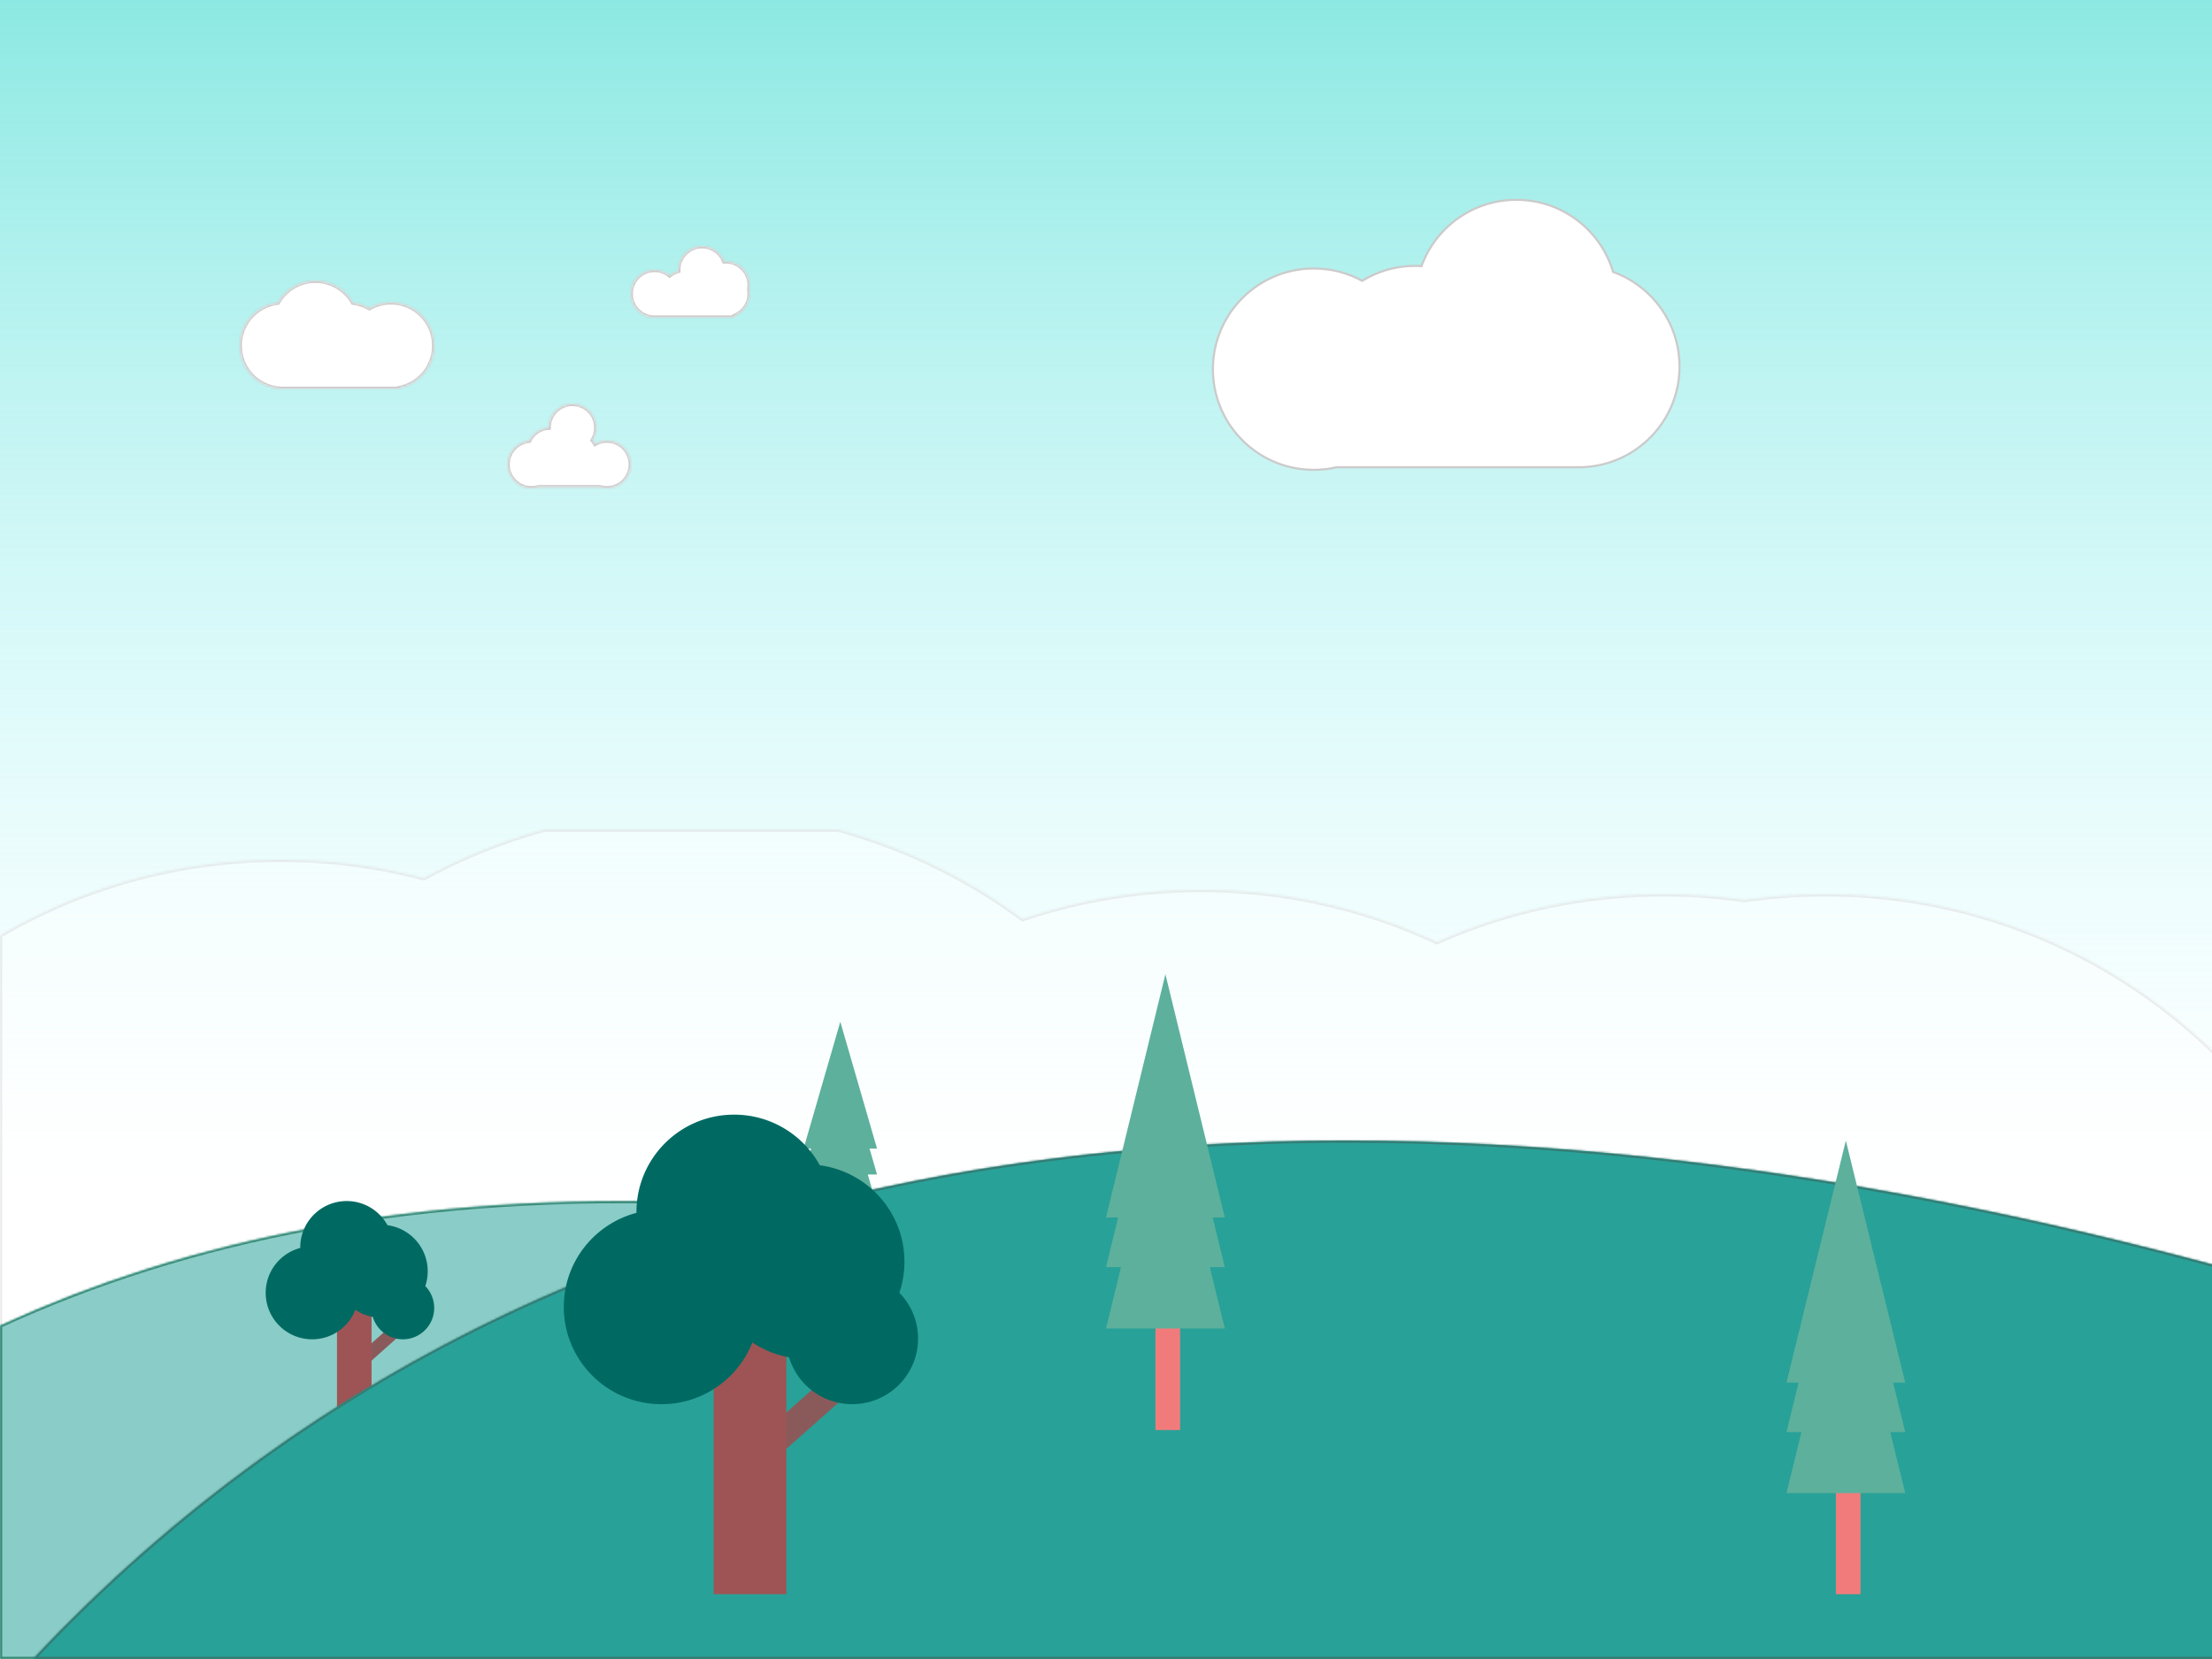 <svg xmlns="http://www.w3.org/2000/svg" width="1024" height="768" fill="none" viewBox="0 0 1024 768">
  <rect x="0" y="0" width="1024" height="768" fill="#333333" stroke="none"/>
  <g clip-path="url(#a)">
    <path fill="#fff" d="M0 0h1024v768H0z"/>
    <path fill="url(#b)" fill-opacity=".73" d="M1024.43-4H-.327v768.418H1024.43V-4Z"/>
    <mask id="c" fill="#fff">
      <path fill-rule="evenodd" d="M1032 494.249V768H0V433.097C38.173 410.786 82.594 398 130 398c22.892 0 45.087 2.981 66.219 8.577A256.377 256.377 0 0 1 252.204 384h135.592c31.289 8.499 60.214 22.738 85.575 41.516C499.312 416.751 527.101 412 556 412c39.027 0 76.031 8.666 109.191 24.177C697.217 421.923 732.683 414 770 414c12.737 0 25.258.923 37.5 2.706A260.078 260.078 0 0 1 845 414c73.597 0 139.997 30.816 187 80.249Z" clip-rule="evenodd"/>
    </mask>
    <path fill="#fff" fill-opacity=".39" fill-rule="evenodd" d="M1032 494.249V768H0V433.097C38.173 410.786 82.594 398 130 398c22.892 0 45.087 2.981 66.219 8.577A256.377 256.377 0 0 1 252.204 384h135.592c31.289 8.499 60.214 22.738 85.575 41.516C499.312 416.751 527.101 412 556 412c39.027 0 76.031 8.666 109.191 24.177C697.217 421.923 732.683 414 770 414c12.737 0 25.258.923 37.5 2.706A260.078 260.078 0 0 1 845 414c73.597 0 139.997 30.816 187 80.249Z" clip-rule="evenodd"/>
    <path fill="#CBCBCB" fill-opacity=".39" d="M1032 494.249h1v-.399l-.28-.29-.72.689ZM1032 768v1h1v-1h-1ZM0 768h-1v1h1v-1Zm0-334.903-.505-.863-.495.289v.574h1Zm196.219-26.52-.256.967.386.102.351-.192-.481-.877ZM252.204 384v-1h-.134l-.129.035.263.965Zm135.592 0 .263-.965-.129-.035h-.134v1Zm85.575 41.516-.595.803.42.311.495-.167-.32-.947Zm191.82 10.661-.424.906.414.194.417-.186-.407-.914ZM807.5 416.706l-.144.989.144.021.144-.021-.144-.989Zm223.5 77.543V768h2V494.249h-2ZM1032 767H0v2h1032v-2ZM1 768V433.097h-2V768h2ZM.505 433.961C38.529 411.736 82.775 399 130 399v-2c-47.588 0-92.182 12.835-130.505 35.234l1.01 1.727ZM130 399c22.805 0 44.914 2.97 65.963 8.544l.512-1.934C175.26 399.993 152.979 397 130 397v2Zm66.7 8.454a255.354 255.354 0 0 1 55.766-22.489l-.525-1.93a257.334 257.334 0 0 0-56.202 22.665l.961 1.754ZM252.204 385h135.592v-2H252.204v2Zm135.33-.035c31.166 8.466 59.979 22.649 85.242 41.354l1.19-1.607c-25.459-18.851-54.497-33.145-85.907-41.677l-.525 1.93Zm86.157 41.498C499.53 417.733 527.211 413 556 413v-2c-29.009 0-56.906 4.77-82.949 13.568l.64 1.895ZM556 413c38.878 0 75.737 8.632 108.767 24.083l.848-1.811C632.325 419.699 595.177 411 556 411v2Zm109.598 24.091C697.498 422.892 732.826 415 770 415v-2c-37.46 0-73.064 7.953-105.216 22.264l.814 1.827ZM770 415c12.688 0 25.161.919 37.356 2.695l.288-1.979A261.075 261.075 0 0 0 770 413v2Zm37.644 2.695A259.103 259.103 0 0 1 845 415v-2c-12.785 0-25.354.926-37.644 2.716l.288 1.979ZM845 415c73.312 0 139.453 30.696 186.28 79.938l1.44-1.378C985.541 443.937 918.882 413 845 413v2Z" mask="url(#c)"/>
    <mask id="d" fill="#fff">
      <path fill-rule="evenodd" d="M812.39 768H0V613.669c86.746-39.888 191.73-61.982 325.693-56.965C511.112 567.463 689.327 619.293 812.39 768Z" clip-rule="evenodd"/>
    </mask>
    <path fill="#28A198" fill-opacity=".54" fill-rule="evenodd" d="M812.39 768H0V613.669c86.746-39.888 191.73-61.982 325.693-56.965C511.112 567.463 689.327 619.293 812.39 768Z" clip-rule="evenodd"/>
    <path fill="#378875" d="M812.39 768v1h2.125l-1.355-1.638-.77.638ZM0 768h-1v1h1v-1Zm0-154.331-.418-.908-.582.268v.64h1Zm325.693-56.965.058-.998-.01-.001h-.01l-.038.999ZM812.39 767H0v2h812.39v-2ZM1 768V613.669h-2V768h2ZM.418 614.578c86.585-39.815 191.41-61.887 325.238-56.875l.075-1.998C191.632 550.683 86.489 572.798-.418 612.761l.836 1.817Zm325.217-56.876c185.289 10.751 363.175 62.534 485.984 210.936l1.541-1.276C689.844 618.349 511.3 566.472 325.751 555.706l-.116 1.996Z" mask="url(#d)"/>
    <path fill="#8A5A5A" d="M164 628.957 181.927 613l3.989 4.482-17.927 15.957-3.989-4.482Z"/>
    <path fill="#9E5454" d="M156 604h16v58h-16v-58Z"/>
    <path fill="#006A62" d="M144.5 620c9.102 0 16.883-5.656 20.02-13.645a21.377 21.377 0 0 0 8.082 3.293C174.386 615.635 179.933 620 186.5 620c8.008 0 14.5-6.492 14.5-14.5 0-3.94-1.572-7.513-4.122-10.127A21.462 21.462 0 0 0 198 588.5c0-10.901-8.112-19.906-18.629-21.31-3.65-6.668-10.733-11.19-18.871-11.19-11.874 0-21.5 9.626-21.5 21.5l.001.21C129.791 580.139 123 588.527 123 598.5c0 11.874 9.626 21.5 21.5 21.5Z"/>
    <path fill="#F17B7B" d="M386.14 523.635h7.07V583h-7.07v-59.365Z"/>
    <path fill="#5DB09C" d="M406 531.702 389 473l-17 58.702h3.471L372 543.689h4.288L372 558.497h34l-4.288-14.808H406l-3.471-11.987H406Z"/>
    <mask id="e" fill="#fff">
      <path fill-rule="evenodd" d="M1032 587.469V768H15.266C278.718 487.431 675.593 490.503 1032 587.469Z" clip-rule="evenodd"/>
    </mask>
    <path fill="#28A198" fill-rule="evenodd" d="M1032 587.469V768H15.266C278.718 487.431 675.593 490.503 1032 587.469Z" clip-rule="evenodd"/>
    <path fill="#37776F" d="M1032 587.469h1v-.764l-.74-.201-.26.965ZM1032 768v1h1v-1h-1ZM15.266 768l-.73-.685-1.58 1.685h2.31v-1ZM1031 587.469V768h2V587.469h-2ZM1032 767H15.266v2H1032v-2ZM15.995 768.685c263.059-280.15 659.438-277.189 1015.745-180.251l.52-1.93C675.752 489.51 278.382 486.328 14.537 767.315l1.458 1.37Z" mask="url(#e)"/>
    <mask id="f" fill="#fff">
      <path fill-rule="evenodd" d="M163.406 140.143C159.969 134.086 153.462 130 146 130c-7.462 0-13.969 4.086-17.406 10.143C118.683 141.332 111 149.769 111 160c0 10.371 7.893 18.898 18 19.901V180h56v-.4c9.129-1.853 16-9.924 16-19.6 0-11.046-8.954-20-20-20-3.643 0-7.058.974-10 2.676a19.867 19.867 0 0 0-7.594-2.533Z" clip-rule="evenodd"/>
    </mask>
    <path fill="#fff" fill-rule="evenodd" d="M163.406 140.143C159.969 134.086 153.462 130 146 130c-7.462 0-13.969 4.086-17.406 10.143C118.683 141.332 111 149.769 111 160c0 10.371 7.893 18.898 18 19.901V180h56v-.4c9.129-1.853 16-9.924 16-19.6 0-11.046-8.954-20-20-20-3.643 0-7.058.974-10 2.676a19.867 19.867 0 0 0-7.594-2.533Z" clip-rule="evenodd"/>
    <path fill="#CBCBCB" d="m163.406 140.143-.869.494.249.439.501.06.119-.993Zm-34.812 0 .119.993.501-.06.249-.439-.869-.494Zm.406 39.758h1v-.905l-.901-.09-.099.995Zm0 .099h-1v1h1v-1Zm56 0v1h1v-1h-1Zm0-.4-.199-.98-.801.163v.817h1Zm-14-36.924-.501.865.501.29.501-.29-.501-.865ZM146 131c7.087 0 13.27 3.88 16.537 9.637l1.739-.987C160.669 133.293 153.836 129 146 129v2Zm-16.537 9.637C132.73 134.88 138.913 131 146 131v-2c-7.836 0-14.669 4.293-18.276 10.65l1.739.987ZM112 160c0-9.719 7.298-17.735 16.713-18.864l-.239-1.986C118.067 140.399 110 149.256 110 160h2Zm17.099 18.906C119.499 177.953 112 169.852 112 160h-2c0 10.89 8.288 19.843 18.901 20.896l.198-1.99ZM130 180v-.099h-2V180h2Zm1-1h-2v2h2v-2Zm30 0h-30v2h30v-2Zm20 0h-20v2h20v-2Zm4 0h-4v2h4v-2Zm-1 .6v.4h2v-.4h-2Zm16-19.6c0 9.191-6.527 16.86-15.199 18.62l.398 1.96C194.785 178.634 202 170.161 202 160h-2Zm-19-19c10.493 0 19 8.507 19 19h2c0-11.598-9.402-21-21-21v2Zm-9.499 2.541A18.906 18.906 0 0 1 181 141v-2a20.914 20.914 0 0 0-10.501 2.81l1.002 1.731Zm-8.214-2.405a18.862 18.862 0 0 1 7.212 2.405l1.002-1.731a20.865 20.865 0 0 0-7.975-2.66l-.239 1.986Z" mask="url(#f)"/>
    <mask id="g" fill="#fff">
      <path fill-rule="evenodd" d="M276 198c0 2.138-.61 4.133-1.665 5.821.439.51.833 1.061 1.174 1.645A10.956 10.956 0 0 1 281 204c6.075 0 11 4.925 11 11s-4.925 11-11 11c-1.146 0-2.25-.175-3.289-.5h-28.422c-1.039.325-2.143.5-3.289.5-6.075 0-11-4.925-11-11 0-5.734 4.388-10.444 9.989-10.954a10.502 10.502 0 0 1 9.011-6.034V198c0-6.075 4.925-11 11-11s11 4.925 11 11Z" clip-rule="evenodd"/>
    </mask>
    <path fill="#fff" fill-rule="evenodd" d="M276 198c0 2.138-.61 4.133-1.665 5.821.439.51.833 1.061 1.174 1.645A10.956 10.956 0 0 1 281 204c6.075 0 11 4.925 11 11s-4.925 11-11 11c-1.146 0-2.25-.175-3.289-.5h-28.422c-1.039.325-2.143.5-3.289.5-6.075 0-11-4.925-11-11 0-5.734 4.388-10.444 9.989-10.954a10.502 10.502 0 0 1 9.011-6.034V198c0-6.075 4.925-11 11-11s11 4.925 11 11Z" clip-rule="evenodd"/>
    <path fill="#CBCBCB" d="m274.335 203.821-.848-.529-.39.624.481.558.757-.653Zm1.174 1.645-.864.504.502.86.862-.497-.5-.867Zm2.202 20.034.299-.954-.146-.046h-.153v1Zm-28.422 0v-1h-.153l-.146.046.299.954Zm-4.3-21.454.091.996.571-.052.243-.519-.905-.425Zm9.011-6.034.047.999.953-.045v-.955l-1 .001Zm0-.012h-1 1Zm21.183 6.351A11.94 11.94 0 0 0 277 198h-2a9.95 9.95 0 0 1-1.513 5.292l1.696 1.059Zm1.19.612a11.925 11.925 0 0 0-1.281-1.794l-1.514 1.305c.399.464.757.965 1.067 1.496l1.728-1.007ZM281 203c-2.18 0-4.227.582-5.991 1.6l1 1.733A9.942 9.942 0 0 1 281 205v-2Zm12 12c0-6.627-5.373-12-12-12v2c5.523 0 10 4.477 10 10h2Zm-12 12c6.627 0 12-5.373 12-12h-2c0 5.523-4.477 10-10 10v2Zm-3.587-.546c1.134.355 2.339.546 3.587.546v-2a9.997 9.997 0 0 1-2.99-.454l-.597 1.908Zm.298-1.954h-28.422v2h28.422v-2ZM246 227c1.248 0 2.453-.191 3.587-.546l-.597-1.908A9.997 9.997 0 0 1 246 225v2Zm-12-12c0 6.627 5.373 12 12 12v-2c-5.523 0-10-4.477-10-10h-2Zm10.898-11.95C238.787 203.607 234 208.744 234 215h2c0-5.212 3.989-9.494 9.08-9.958l-.182-1.992Zm9.055-6.037c-4.375.205-8.108 2.854-9.87 6.608l1.811.85a9.502 9.502 0 0 1 8.153-5.46l-.094-1.998ZM253 198v.012l2-.001V198h-2Zm12-12c-6.627 0-12 5.373-12 12h2c0-5.523 4.477-10 10-10v-2Zm12 12c0-6.627-5.373-12-12-12v2c5.523 0 10 4.477 10 10h2Z" mask="url(#g)"/>
    <mask id="h" fill="#fff">
      <path fill-rule="evenodd" d="M314 125c0 .138.003.275.008.412a10.976 10.976 0 0 0-4.008 2.102 10.96 10.96 0 0 0-7-2.514c-6.075 0-11 4.925-11 11 0 5.392 3.88 9.878 9 10.819V147h39v-.75c4.097-1.6 7-5.586 7-10.25 0-.683-.062-1.351-.181-2 .119-.649.181-1.317.181-2 0-6.075-4.925-11-11-11-.249 0-.496.008-.74.025-1.594-4.111-5.587-7.025-10.26-7.025-6.075 0-11 4.925-11 11Z" clip-rule="evenodd"/>
    </mask>
    <path fill="#fff" fill-rule="evenodd" d="M314 125c0 .138.003.275.008.412a10.976 10.976 0 0 0-4.008 2.102 10.96 10.96 0 0 0-7-2.514c-6.075 0-11 4.925-11 11 0 5.392 3.88 9.878 9 10.819V147h39v-.75c4.097-1.6 7-5.586 7-10.25 0-.683-.062-1.351-.181-2 .119-.649.181-1.317.181-2 0-6.075-4.925-11-11-11-.249 0-.496.008-.74.025-1.594-4.111-5.587-7.025-10.26-7.025-6.075 0-11 4.925-11 11Z" clip-rule="evenodd"/>
    <path fill="#CBCBCB" d="m314.008 125.412.271.962.757-.213-.029-.786-.999.037ZM310 127.514l-.637.771.637.526.637-.526-.637-.771Zm-9 19.305h1v-.833l-.819-.151-.181.984Zm0 .181h-1v1h1v-1Zm39 0v1h1v-1h-1Zm0-.75-.364-.931-.636.248v.683h1Zm6.819-12.25-.984-.181-.033.181.033.181.984-.181Zm-11.559-12.975-.933.361.266.685.733-.049-.066-.997Zm-20.253 4.35A9.311 9.311 0 0 1 315 125h-2c0 .15.003.3.008.449l1.999-.074Zm-4.37 2.91a9.974 9.974 0 0 1 3.642-1.911l-.543-1.925a11.997 11.997 0 0 0-4.373 2.294l1.274 1.542ZM303 126c2.418 0 4.634.857 6.363 2.285l1.274-1.542A11.958 11.958 0 0 0 303 124v2Zm-10 10c0-5.523 4.477-10 10-10v-2c-6.627 0-12 5.373-12 12h2Zm8.181 9.835C296.527 144.98 293 140.901 293 136h-2c0 5.883 4.233 10.776 9.819 11.802l.362-1.967ZM302 147v-.181h-2V147h2Zm1-1h-2v2h2v-2Zm14 0h-14v2h14v-2Zm19 0h-19v2h19v-2Zm4 0h-4v2h4v-2Zm-1 .25v.75h2v-.75h-2Zm7-10.25c0 4.238-2.637 7.863-6.364 9.319l.728 1.863C344.832 145.437 348 141.09 348 136h-2Zm-.165-1.819c.108.589.165 1.197.165 1.819h2c0-.744-.068-1.473-.198-2.181l-1.967.362ZM346 132c0 .622-.057 1.23-.165 1.819l1.967.362c.13-.708.198-1.437.198-2.181h-2Zm-10-10c5.523 0 10 4.477 10 10h2c0-6.627-5.373-12-12-12v2Zm-.674.022c.223-.014.447-.022.674-.022v-2c-.271 0-.54.009-.807.027l.133 1.995ZM325 115c4.247 0 7.878 2.648 9.327 6.386l1.865-.723C334.454 116.181 330.1 113 325 113v2Zm-10 10c0-5.523 4.477-10 10-10v-2c-6.627 0-12 5.373-12 12h2Z" mask="url(#h)"/>
    <path fill="#fff" stroke="#CBCBCB" d="M618.817 216.3h-.057l-.055.013a46.962 46.962 0 0 1-10.518 1.187c-25.785 0-46.687-20.864-46.687-46.6s20.902-46.6 46.687-46.6a46.54 46.54 0 0 1 22.158 5.573l.252.136.245-.149c7.064-4.289 15.358-6.76 24.231-6.76.88 0 1.754.024 2.622.072l.367.02.129-.344c6.608-17.723 23.712-30.348 43.769-30.348 21.097 0 38.926 13.968 44.711 33.144l.072.238.234.086c17.819 6.564 30.523 23.668 30.523 43.732 0 24.839-19.471 45.14-44.01 46.525l-.472.026v.049H618.817Z"/>
    <path fill="#8A5A5A" d="m347.205 668.796 37.693-33.419 8.388 9.387-37.693 33.419-8.388-9.387Z"/>
    <path fill="#9E5454" d="M330.385 616.528h33.641V738h-33.641V616.528Z"/>
    <path fill="#006A62" d="M306.205 650.038c19.137 0 35.497-11.845 42.093-28.577a45.042 45.042 0 0 0 16.993 6.895c3.751 12.539 15.415 21.682 29.222 21.682 16.837 0 30.487-13.596 30.487-30.368 0-8.252-3.304-15.735-8.667-21.209a44.815 44.815 0 0 0 2.359-14.395c0-22.829-17.056-41.691-39.168-44.63C371.848 525.47 356.958 516 339.846 516c-24.966 0-45.205 20.16-45.205 45.028l.002.439C275.278 566.556 261 584.122 261 605.009c0 24.869 20.239 45.029 45.205 45.029Z"/>
    <path fill="#F17B7B" d="M534.874 548.127h11.437V662h-11.437V548.127Z"/>
    <path fill="#5DB09C" d="M567 563.601 539.5 451 512 563.601h5.616L512 586.595h6.937L512 614.998h55l-6.937-28.403H567l-5.616-22.994H567Z"/>
    <path fill="#F17B7B" d="M849.874 624.667h11.437V738h-11.437V624.667Z"/>
    <path fill="#5DB09C" d="M882 640.067 854.5 528 827 640.067h5.616L827 662.952h6.937L827 691.221h55l-6.937-28.269H882l-5.616-22.885H882Z"/>
  </g>
  <defs>
    <linearGradient id="b" x1="512.053" x2="512.053" y1="-4" y2="764.418" gradientUnits="userSpaceOnUse">
      <stop offset="0" stop-color="#60E0D7"/>
      <stop offset=".72" stop-color="#B4F9FF" stop-opacity="0"/>
    </linearGradient>
    <clipPath id="a">
      <path fill="#fff" d="M0 0h1024v768H0z"/>
    </clipPath>
  </defs>
</svg>
